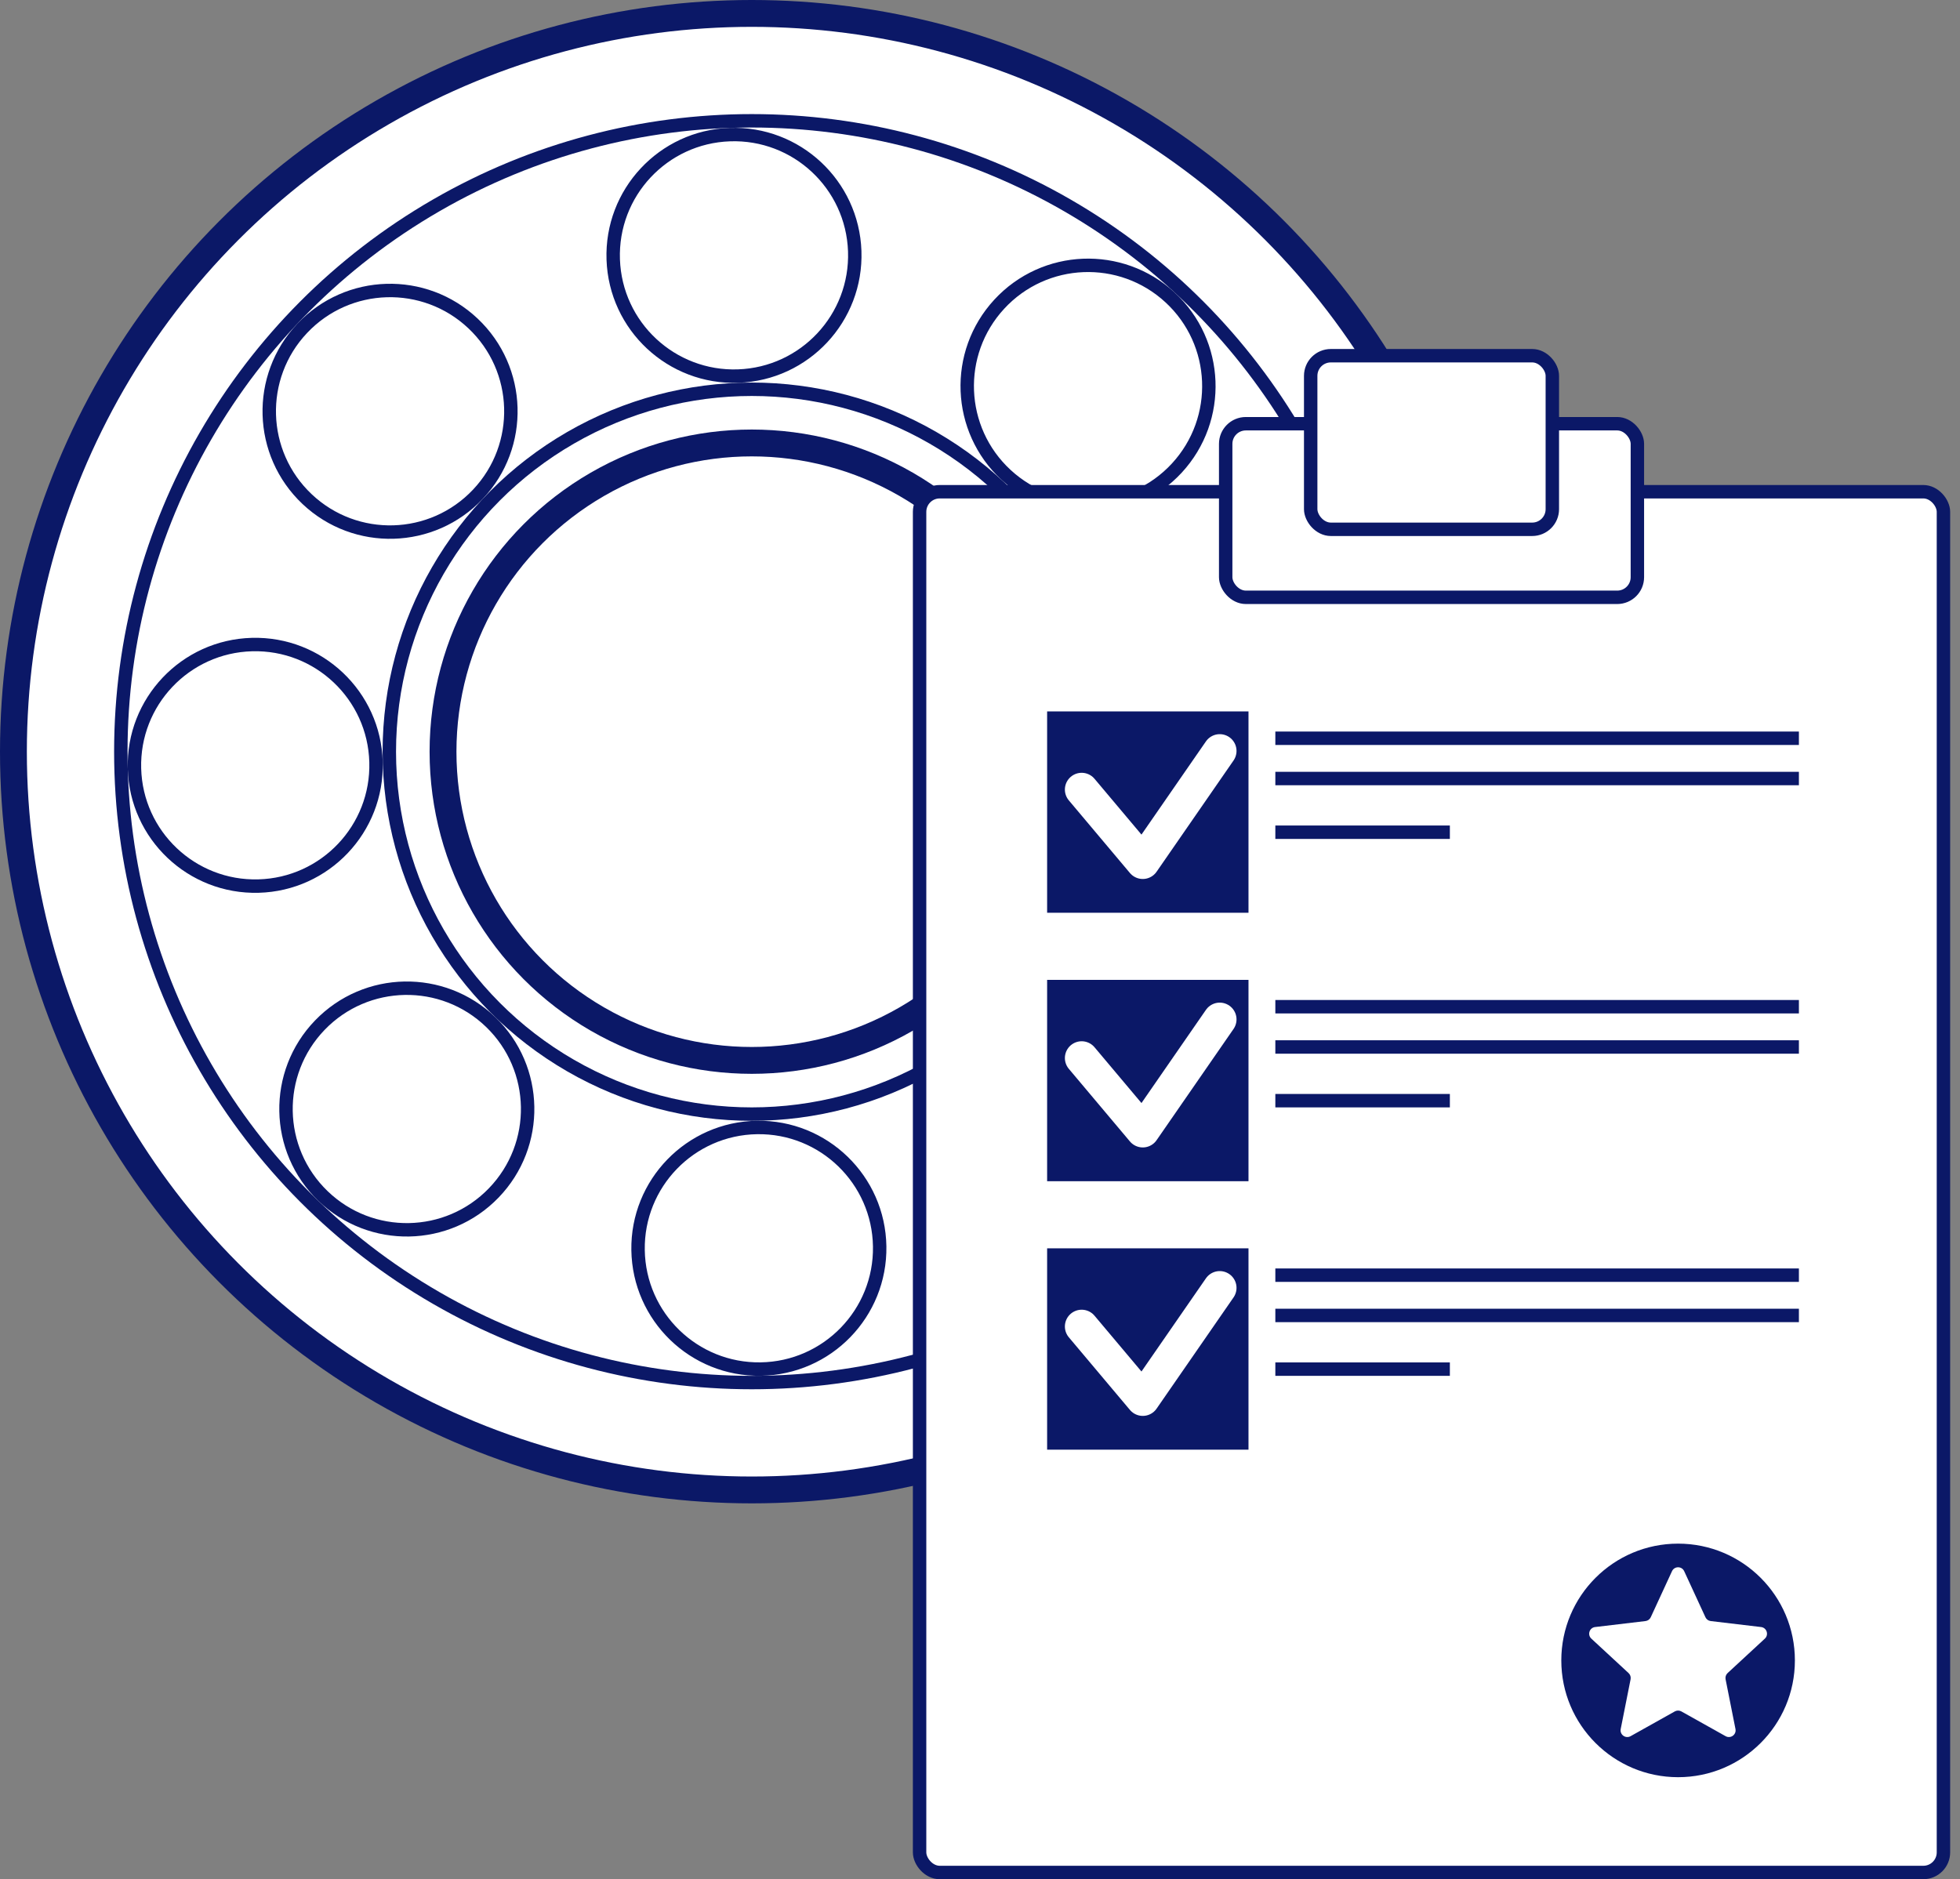 <svg width="146" height="140" viewBox="0 0 146 140" fill="none" xmlns="http://www.w3.org/2000/svg">
<rect x="0" y="0" width="146" height="140" fill="#808080" stroke="none"/>
<circle cx="56" cy="56" r="55" fill="white"/>
<circle cx="56" cy="56" r="23" stroke="#0B1867" stroke-width="2"/>
<circle cx="56" cy="56" r="27" stroke="#0B1867"/>
<circle cx="56" cy="56" r="47" stroke="#0B1867"/>
<circle cx="56" cy="56" r="55" stroke="#0B1867" stroke-width="2"/>
<circle cx="93" cy="56" r="9" transform="rotate(90 93 56)" stroke="#0B1867"/>
<circle cx="82.35" cy="81.974" r="9" transform="rotate(134.584 82.35 81.974)" stroke="#0B1867"/>
<circle cx="56.528" cy="92.996" r="9" transform="rotate(179.115 56.528 92.996)" stroke="#0B1867"/>
<circle cx="30.304" cy="82.621" r="9" transform="rotate(-136.041 30.304 82.621)" stroke="#0B1867"/>
<circle cx="19.013" cy="57.016" r="9" transform="rotate(-91.548 19.013 57.016)" stroke="#0B1867"/>
<circle cx="29.056" cy="30.641" r="9" transform="rotate(-46.665 29.056 30.641)" stroke="#0B1867"/>
<circle cx="54.674" cy="19.023" r="9" transform="rotate(-1.99 54.674 19.023)" stroke="#0B1867"/>
<circle cx="81.048" cy="28.767" r="9" transform="rotate(42.71 81.048 28.767)" stroke="#0B1867"/>
<rect x="68.5" y="36.633" width="76.267" height="102.867" rx="1.5" fill="white" stroke="#0B1867"/>
<path d="M95 55H134" stroke="#0B1867"/>
<path d="M95 58H134" stroke="#0B1867"/>
<path d="M95 62H108" stroke="#0B1867"/>
<path d="M95 75H134" stroke="#0B1867"/>
<path d="M95 78H134" stroke="#0B1867"/>
<path d="M95 82H108" stroke="#0B1867"/>
<path d="M95 95H134" stroke="#0B1867"/>
<path d="M95 98H134" stroke="#0B1867"/>
<path d="M95 102H108" stroke="#0B1867"/>
<rect x="91.301" y="31.567" width="30.667" height="12.933" rx="1.5" fill="white" stroke="#0B1867"/>
<rect x="97.633" y="26.5" width="18" height="12.933" rx="1.5" fill="white" stroke="#0B1867"/>
<rect x="78" y="53" width="15" height="15" fill="#0B1867"/>
<path d="M80.573 58.823L85.125 64.234L90.858 55.945" stroke="white" stroke-width="2.5" stroke-linecap="round" stroke-linejoin="round"/>
<rect x="78" y="73" width="15" height="15" fill="#0B1867"/>
<path d="M80.573 78.823L85.125 84.234L90.858 75.945" stroke="white" stroke-width="2.5" stroke-linecap="round" stroke-linejoin="round"/>
<rect x="78" y="93" width="15" height="15" fill="#0B1867"/>
<path d="M80.573 98.823L85.125 104.234L90.858 95.945" stroke="white" stroke-width="2.5" stroke-linecap="round" stroke-linejoin="round"/>
<path d="M133.701 123.7C133.701 128.505 129.806 132.4 125.001 132.4C120.196 132.4 116.301 128.505 116.301 123.7C116.301 118.895 120.196 115 125.001 115C129.806 115 133.701 118.895 133.701 123.7Z" fill="#0B1867"/>
<path d="M124.547 117.053C124.725 116.665 125.276 116.665 125.455 117.053L127.037 120.482C127.109 120.64 127.259 120.749 127.432 120.769L131.182 121.214C131.606 121.264 131.776 121.788 131.463 122.078L128.69 124.642C128.562 124.76 128.505 124.936 128.539 125.107L129.275 128.811C129.358 129.229 128.913 129.553 128.541 129.345L125.245 127.5C125.093 127.415 124.908 127.415 124.756 127.5L121.461 129.345C121.089 129.553 120.643 129.229 120.726 128.811L121.462 125.107C121.496 124.936 121.439 124.76 121.311 124.642L118.539 122.078C118.225 121.788 118.395 121.264 118.819 121.214L122.57 120.769C122.742 120.749 122.892 120.64 122.965 120.482L124.547 117.053Z" fill="white"/>
</svg>
